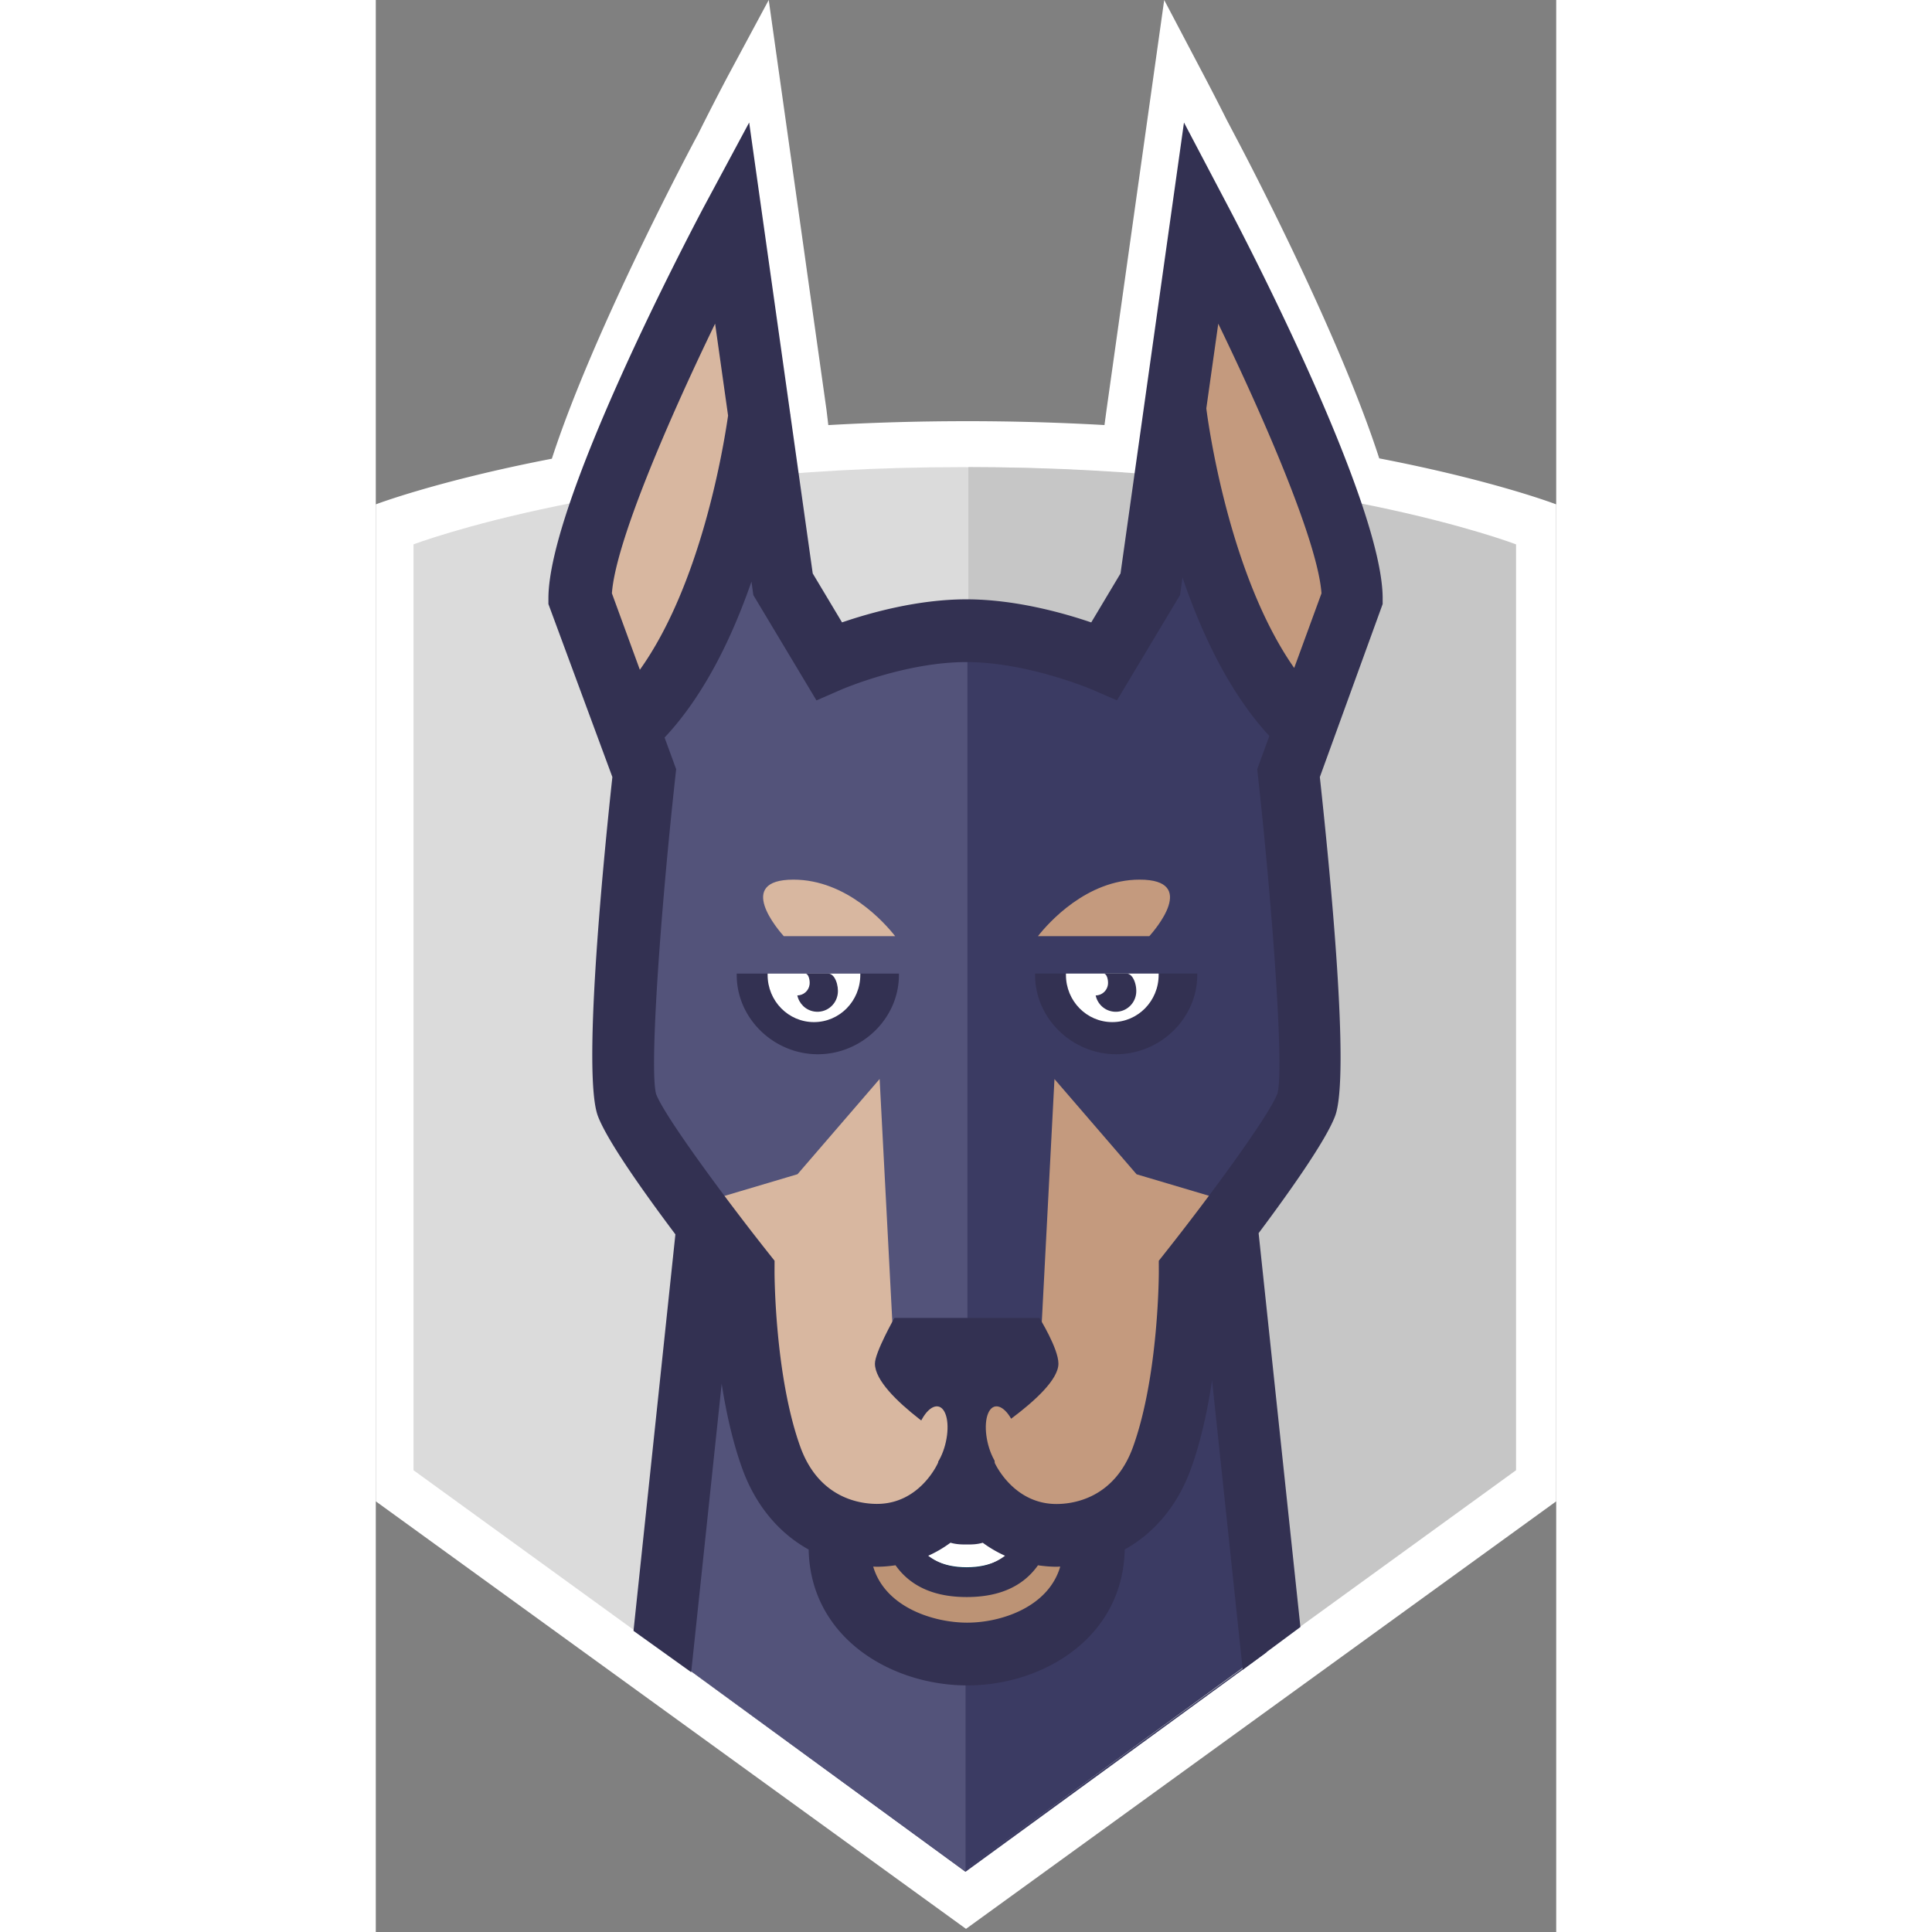 <svg xmlns="http://www.w3.org/2000/svg" width="128" height="128" viewBox="0 0 256 419"><rect x="0" y="0" width="256" height="419" fill="#808080" stroke="none"/><path fill="#FFF" d="M217.619 99.409c-8.529-26.456-27.921-63.632-30.684-68.865l-2.406-4.574a533 533 0 0 0-4.806-9.363L170.985 0l-12.517 88.948l-.436 3.235a525 525 0 0 0-29.859-.84c-10.598 0-20.62.31-30.034.85l-.386-3.247l-4.393-31.179C93.366 57.715 85.217 0 85.217 0l-8.922 16.607a604 604 0 0 0-6.412 12.505l-.77 1.432c-2.77 5.238-22.347 42.48-30.93 68.94C13.423 104.267 0 109.383 0 109.383v216.216l127.999 92.72L256 325.6V109.383s-13.465-5.17-38.381-9.974"/><path fill="#3B3B63" d="M183.073 267.277H127.9v-94.47l-55.982 91.708l-8.704 94.172l63.824 46.618l.862.631l65.273-47.585z"/><path fill="#DBDBDB" d="M126.954 404.967L8.18 318.858V118.061s43.918-16.753 118.936-16.753c75.02 0 118.616 16.753 118.616 16.753v200.797z"/><path fill="#C6C6C6" d="m128.675 101.308l-.163.002v303.652h.002l118.777-86.109V118.061s-43.598-16.753-118.616-16.753"/><path fill="#3B3B63" d="m192.847 358.157l-10.08-90.88h-55.176v138.448z"/><path fill="#53537A" d="m63.213 358.687l64.687 47.249V172.807l-55.983 91.708z"/><path fill="#BC9375" d="M155.74 331.842c0 15.582-14.315 23.306-27.447 23.306s-27.736-7.724-27.736-23.306"/><path fill="#073251" d="M147.692 323.012c0 18.274-9.677 23.173-19.544 23.173c-9.866 0-19.546-4.9-19.546-23.173"/><path fill="#FFF" d="M128.147 339.9c-10.543 0-15.669-7.864-15.669-24.03h5.027c0 18.926 7.186 18.926 10.642 18.926s10.642 0 10.642-18.926h5.026c0 16.166-5.127 24.03-15.668 24.03"/><path fill="#C49A7E" d="M211.832 129.623c0-19.714-32.77-81.74-32.77-81.74l-11.085 78.663l-9.949 16.607l-29.819 1.233l-.118.244v-.244l-29.823-1.233l-9.946-16.607l-11.085-78.664s-32.773 62.027-32.773 81.741l13.845 37.88s-6.987 63.626-3.797 71.956c3.18 8.332 25.27 36.195 25.27 36.195s-.066 23.424 5.982 40.264c4.315 12.026 13.822 16.904 22.925 16.904c13.944 0 19.4-13.006 19.4-13.006s5.585 13.006 19.53 13.006c9.1 0 18.598-4.87 22.923-16.904c6.041-16.833 5.98-40.264 5.98-40.264s22.085-27.863 25.271-36.195c3.188-8.332-3.8-71.957-3.8-71.957z"/><path fill="#D8B7A0" d="m128.147 144.512l-.057.118v-.243l-29.824-1.232l-9.945-16.608l-11.089-78.663s-32.77 62.027-32.77 81.741l13.842 37.879s-6.985 63.626-3.8 71.957c3.187 8.332 25.268 36.195 25.268 36.195s-.057 23.424 5.984 40.264c4.321 12.026 13.83 16.904 22.924 16.904c13.951 0 19.406-13.006 19.406-13.006s.025.046.063.131V144.512z"/><path fill="#3B3B63" d="M198.291 171.23c-2.54-5.403 1.071-18.19 1.071-18.19c-20.694-21.565-25.869-66.534-25.869-66.534c-3.864 14.17-12.262 55.949-12.262 55.949s-15.445-5.848-33.015-5.876h-.131c-.965.005-1.916.03-2.866.06v176.292l1.312 1.953v-.965h.811v.965l.008-.965h1.602v.965v-.965h.82v.965l14.304-21.236l3.11-59.633l17.81 20.654l22.944 6.814s8.584-6.221 8.584-6.198c3.645-5.188 4.854-9.608 5.735-11.901c3.187-8.344-3.968-72.153-3.968-72.153"/><path fill="#53537A" d="m128.308 136.577l-.061-.002v.002c-17.577.03-33.024 5.874-33.024 5.874s-8.4-41.777-12.261-55.948c0 0-5.172 44.969-25.87 66.534c0 0 3.611 12.788 1.072 18.19c0 0-7.156 63.813-3.968 72.144c.88 2.295 2.098 6.712 5.738 11.9c0-.023 8.588 6.2 8.588 6.2l22.94-6.815l17.807-20.651l3.117 59.633l14.298 21.236v-.965h.819v.965v-.965h.802V136.577z"/><path fill="#333152" d="M169.78 211.144h-26.804v.287c0 9.507 8.094 17.208 17.588 17.208c9.496 0 17.59-7.703 17.59-17.208v-.287z"/><path fill="#FFF" d="M149.676 211.144v.287c0 5.655 4.482 10.237 10.054 10.237c5.57 0 10.05-4.582 10.05-10.237v-.287z"/><path fill="#333152" d="M162.83 211.144h-4.71c-.046 0-.085.023-.126.032c.584.124.908 1.47.782 2.365a2.71 2.71 0 0 1-2.652 2.341c.383 1.79 1.819 3.227 3.727 3.5c2.437.35 4.689-1.347 5.035-3.82c.248-1.82-.614-4.418-2.055-4.418m-57.755 0H78.274v.287c0 9.507 8.095 17.208 17.588 17.208c9.497 0 17.592-7.703 17.592-17.208v-.287z"/><path fill="#FFF" d="M84.976 211.144v.287c0 5.655 4.485 10.237 10.049 10.237c5.573 0 10.053-4.582 10.053-10.237v-.287z"/><path fill="#333152" d="M98.13 211.144h-4.715c-.041 0-.085.023-.123.032c.583.124.905 1.47.782 2.365c-.19 1.368-1.331 2.318-2.655 2.341c.388 1.79 1.824 3.227 3.728 3.5c2.436.35 4.693-1.347 5.034-3.82c.252-1.82-.61-4.418-2.05-4.418"/><path fill="#C49A7E" d="M167.758 203.03c1.125-1.252 10.68-12.26-2.1-12.26c-11.546 0-19.854 9.46-22.056 12.26z"/><path fill="#D8B7A0" d="M112.638 203.03c-2.2-2.8-10.508-12.26-22.059-12.26c-12.772 0-3.217 11.008-2.098 12.26z"/><path fill="#53537A" d="M72.109 211.043h48.882v-4.667H72.109z"/><path fill="#333152" d="M199.176 144.864c-14.213-20.288-18.672-53.27-19.059-56.284l2.593-18.385c10.554 21.806 21.627 47.685 22.386 58.485zm-3.63 92.293c-1.94 5.064-15.345 23.157-24.249 34.39l-1.485 1.883l.007 2.404c0 .217-.007 22.394-5.577 37.914c-4.027 11.217-12.972 12.43-16.626 12.43c-9.252 0-13.245-8.612-13.385-8.923l-.529-8.066h-11.247l-.508 8.02c-.16.365-4.055 8.946-13.26 8.946c-3.663 0-12.605-1.199-16.635-12.416c-5.552-15.465-5.578-37.688-5.578-37.914l.008-2.403l-1.485-1.875c-8.899-11.225-22.304-29.318-24.197-34.259c-1.513-5.344.985-39.905 4.165-68.866l.175-1.607l-2.509-6.858c8.62-9.176 14.67-21.804 18.842-33.825l.406 2.926l13.691 22.843l5.35-2.332c.134-.058 13.851-5.984 27.171-5.984c13.236 0 27.18 5.931 27.31 5.99l5.341 2.311l13.675-22.833l.536-3.813c4.13 12.14 10.172 24.993 18.833 34.373l-2.627 7.197l.175 1.606c3.178 28.967 5.676 63.528 4.212 68.741m-75.74 100.245a26 26 0 0 0 4.831-2.83c1.302.387 2.551.387 3.51.387c.954 0 2.19.01 3.483-.38a26.8 26.8 0 0 0 4.837 2.823c-2.245 1.704-5.009 2.662-8.313 2.662c-3.323 0-6.1-.95-8.348-2.662m8.487 14.51c-7.356 0-17.816-3.33-20.418-12.158c.266.008.528.031.8.031c1.421 0 2.754-.132 4.042-.318c3.731 5.274 9.543 6.892 15.432 6.892c5.898 0 11.722-1.603 15.46-6.886c1.28.178 2.597.312 4.007.312c.277 0 .543-.023.82-.03c-2.577 8.826-12.897 12.156-20.143 12.156M51.206 128.677c.76-10.8 11.825-36.677 22.381-58.485l2.814 19.94c-1.073 7.455-5.977 36.693-19.132 55.123zm167.158 1.108c0-20.822-30.05-78.45-33.483-84.954l-9.607-18.259l-13.762 97.794l-6.352 10.622c-6.132-2.09-16.568-5.009-27.077-5.009c-10.497 0-20.863 2.908-26.969 5.002l-6.355-10.617l-4.83-34.28c.006-.057.014-.133.014-.168l-.037-.005l-8.93-63.339l-9.81 18.26c-3.438 6.502-33.728 64.131-33.728 84.953v1.222l13.87 37.511c-2.218 20.452-6.452 64.878-3.126 73.561c2.072 5.43 10.048 16.64 16.794 25.624L55.89 353.69l12.51 8.962l6.612-62.55c.95 6.083 2.352 12.507 4.433 18.31c2.87 7.997 7.94 14.05 14.431 17.642c.386 19.144 17.908 29.468 34.417 29.468c16.372 0 33.75-10.332 34.13-29.483c6.476-3.585 11.541-9.639 14.407-17.627c2.167-6.035 3.588-12.757 4.534-19.05l6.651 62.775l12.511-9.28l-9.064-85.413c6.693-8.945 14.52-19.99 16.572-25.36c3.325-8.68-1.08-53.114-3.295-73.563l13.623-37.516v-1.22z"/><path fill="#333152" d="M143.921 285.822h-31.443s-4.229 7.483-4.229 9.912c0 7.21 19.353 18.692 19.353 18.692s20.443-11.823 20.443-18.692c0-3.277-4.124-9.912-4.124-9.912"/><path fill="#C49A7E" d="M137.86 307.804c-1.754-3.157-4.017-3.733-5.056-1.3c-1.036 2.438-.444 6.972 1.31 10.122c1.755 3.159 4.02 3.735 5.053 1.299c1.04-2.435.45-6.971-1.306-10.121"/><path fill="#D8B7A0" d="M118.434 307.804c-1.757 3.15-2.341 7.686-1.307 10.12c1.035 2.437 3.296 1.86 5.058-1.298c1.753-3.15 2.34-7.684 1.302-10.121c-1.034-2.434-3.296-1.858-5.053 1.299"/></svg>
